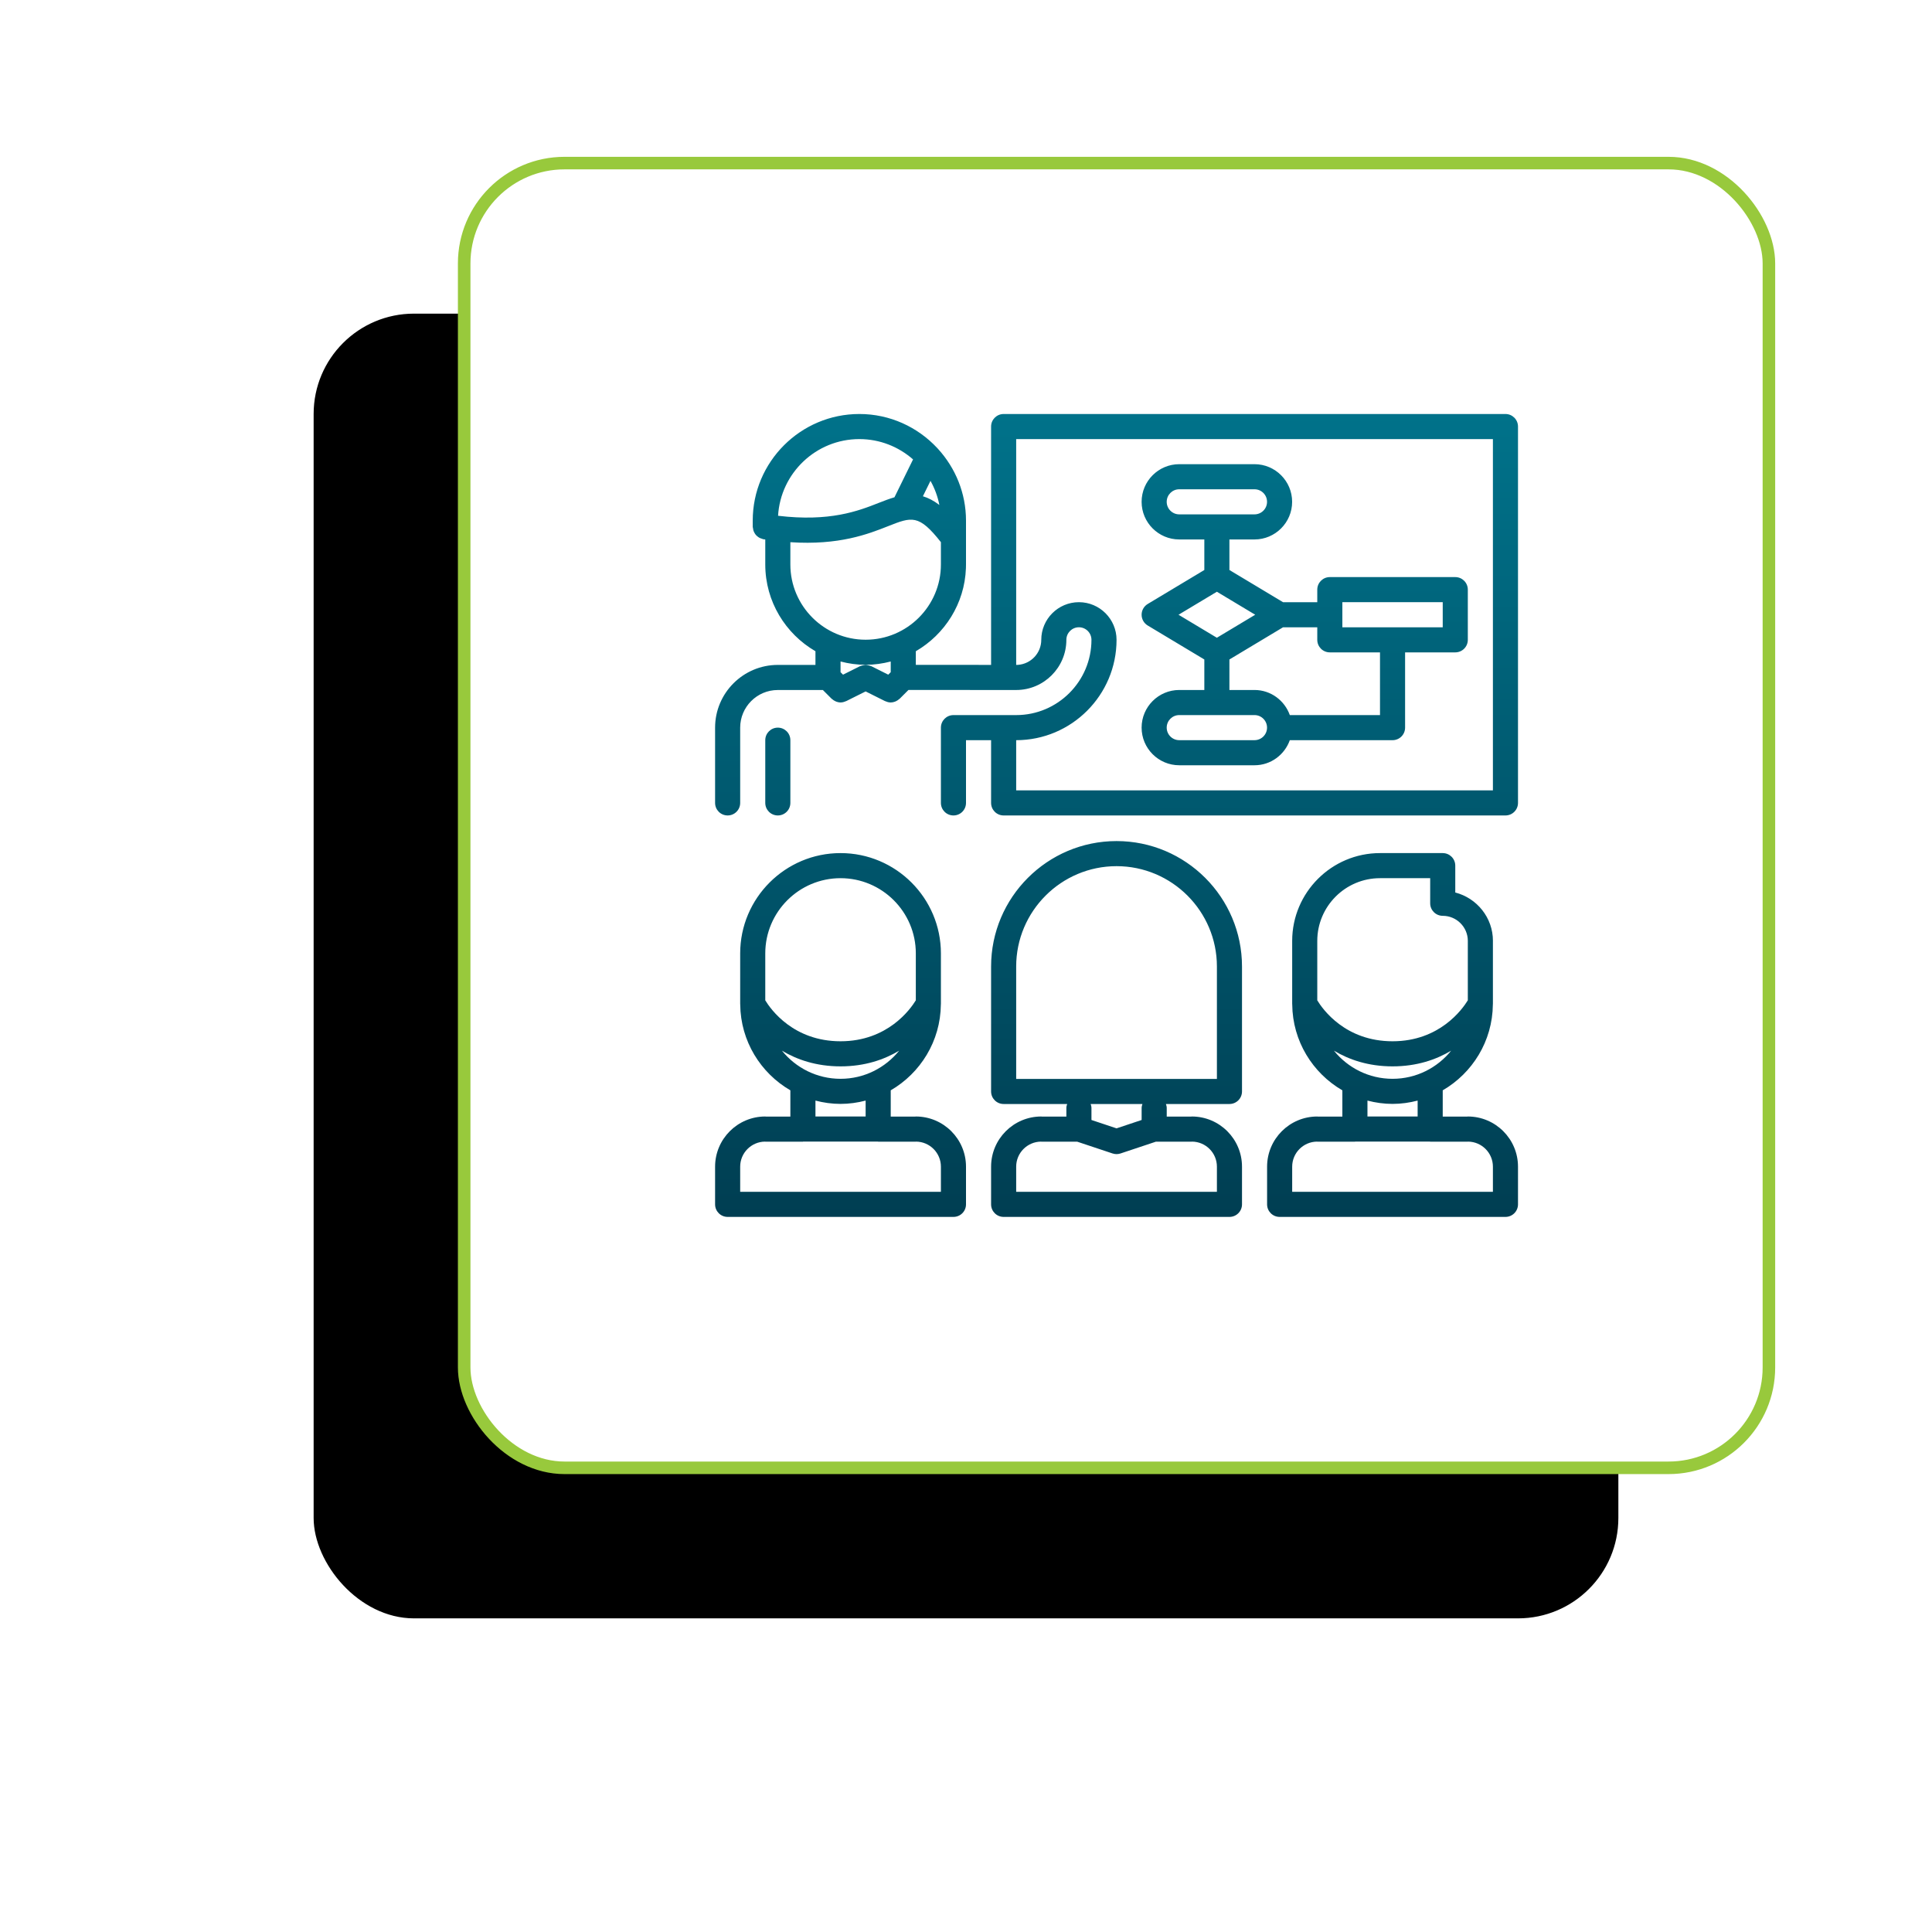 <?xml version="1.0" encoding="UTF-8"?>
<svg width="154px" height="154px" viewBox="0 0 154 154" version="1.1" xmlns="http://www.w3.org/2000/svg" xmlns:xlink="http://www.w3.org/1999/xlink">
    <title>Plan-icon</title>
    <defs>
        <rect id="path-1" x="0" y="0" width="104" height="104" rx="8"></rect>
        <filter x="-52.4%" y="-29.3%" width="181.7%" height="181.7%" filterUnits="objectBoundingBox" id="filter-2">
            <feMorphology radius="0.5" operator="dilate" in="SourceAlpha" result="shadowSpreadOuter1"></feMorphology>
            <feOffset dx="-12" dy="12" in="shadowSpreadOuter1" result="shadowOffsetOuter1"></feOffset>
            <feGaussianBlur stdDeviation="12" in="shadowOffsetOuter1" result="shadowBlurOuter1"></feGaussianBlur>
            <feComposite in="shadowBlurOuter1" in2="SourceAlpha" operator="out" result="shadowBlurOuter1"></feComposite>
            <feColorMatrix values="0 0 0 0 0.596   0 0 0 0 0.788   0 0 0 0 0.235  0 0 0 1 0" type="matrix" in="shadowBlurOuter1"></feColorMatrix>
        </filter>
        <linearGradient x1="50%" y1="0%" x2="50%" y2="100%" id="linearGradient-3">
            <stop stop-color="#00728A" offset="0%"></stop>
            <stop stop-color="#003E52" offset="100%"></stop>
        </linearGradient>
    </defs>
    <g id="Page-1" stroke="none" stroke-width="1" fill="none" fill-rule="evenodd">
        <g id="Plan-icon" transform="translate(37, 13)">
            <g id="Rectangle">
                <use fill="black" fill-opacity="1" filter="url(#filter-2)" xlink:href="#path-1"></use>
                <use stroke="#98C93C" stroke-width="1" fill="#FFFFFF" fill-rule="evenodd" xlink:href="#path-1"></use>
            </g>
            <g id="17-training,-presentation,-code,-development,-developer,-programmer" transform="translate(20, 20)" fill="url(#linearGradient-3)" fill-rule="nonzero">
                <path d="M63,0 C63.553,0 64,0.447 64,1 L64,1 L64,31 C64,31.553 63.553,32 63,32 L63,32 L23,32 C22.447,32 22,31.553 22,31 L22,31 L22,26 L20,26 L20,31 C20,31.553 19.553,32 19,32 C18.447,32 18,31.553 18,31 L18,31 L18,25 C18,24.447 18.447,24 19,24 L19,24 L24,24 C27.309,24 30,21.309 30,18 C30,17.448 29.552,17 29,17 C28.448,17 28,17.448 28,18 C28,20.206 26.206,22 24,22 C24,22 24,22 23.999,22 L23.003,21.999 C23.002,21.999 23.001,22 23,22 C22.999,22 22.998,21.999 22.997,22 L22.997,22 L15.414,21.996 L14.707,22.703 L14.707,22.703 L14.673,22.725 C14.597,22.795 14.512,22.85 14.42,22.893 C14.391,22.907 14.363,22.92 14.334,22.93 C14.228,22.968 14.117,22.994 14.002,22.995 L14.002,22.995 L13.999,22.995 L13.996,22.994 C13.855,22.993 13.718,22.957 13.588,22.897 C13.576,22.892 13.565,22.895 13.553,22.889 L13.553,22.889 L12,22.113 L10.447,22.888 C10.435,22.894 10.424,22.891 10.412,22.896 C10.282,22.956 10.146,22.992 10.006,22.993 C10.004,22.993 10.003,22.994 10.001,22.994 L10.001,22.994 L9.999,22.994 L9.884,22.985 C9.81,22.974 9.737,22.954 9.666,22.929 C9.637,22.919 9.609,22.906 9.58,22.892 C9.488,22.849 9.403,22.794 9.328,22.725 C9.317,22.716 9.303,22.713 9.293,22.702 L9.293,22.702 L8.593,22.002 L5,22.002 C4.998,22.002 4.996,22.001 4.993,22.001 C3.342,22.004 2,23.348 2,25 L2,25 L2,31 C2,31.553 1.553,32 1,32 C0.447,32 0,31.553 0,31 L0,31 L0,25 C0,22.243 2.243,20 5,20 C5.004,20 5.006,20.002 5.01,20.002 L5.01,20.002 L8,20.002 L8,18.91 C5.614,17.525 4.003,14.951 4,12.002 L4,12.002 L4,10.001 C3.945,9.993 3.898,9.991 3.843,9.982 C3.802,9.975 3.771,9.952 3.732,9.941 C3.666,9.922 3.603,9.902 3.542,9.87 C3.486,9.841 3.438,9.807 3.389,9.767 C3.337,9.726 3.289,9.685 3.247,9.635 C3.206,9.587 3.174,9.536 3.143,9.481 C3.112,9.425 3.084,9.371 3.063,9.308 C3.042,9.246 3.032,9.182 3.024,9.115 C3.02,9.074 3,9.038 3,8.995 L3,8.995 L3,8.499 C3,3.813 6.813,0 11.499,0 C13.949,0 16.153,1.047 17.706,2.711 C17.732,2.737 17.758,2.764 17.781,2.793 C19.154,4.304 20,6.302 20,8.499 L20,8.499 L20,12.001 L20,12.001 L19.994,12.296 C19.889,15.121 18.306,17.571 16,18.91 L16,18.91 L16,19.996 L22,19.999 L22,1 C22,0.447 22.447,0 23,0 L23,0 Z M5,25 C5.553,25 6,25.447 6,26 L6,26 L6,31 C6,31.553 5.553,32 5,32 C4.447,32 4,31.553 4,31 L4,31 L4,26 C4,25.447 4.447,25 5,25 Z M62,2 L24,2 L24,20 L24.149,19.995 C25.183,19.918 26,19.053 26,18 C26,16.346 27.346,15 29,15 C30.654,15 32,16.346 32,18 C32,22.411 28.411,26 24,26 L24,26 L24,30 L62,30 L62,2 Z M42.996,4 C44.65,4 45.996,5.346 45.996,7 C45.996,8.654 44.65,10 42.996,10 L42.996,10 L40.997,10 L40.997,12.435 L45.273,15.001 L48,15.001 L48,14 C48,13.447 48.447,13 49,13 L49,13 L59,13 C59.553,13 60,13.447 60,14 L60,14 L60,18.001 C60,18.554 59.553,19.001 59,19.001 L59,19.001 L55,19.001 L55,25 C55,25.553 54.553,26 54,26 L54,26 L45.811,26 C45.397,27.161 44.298,27.999 42.996,27.999 L42.996,27.999 L36.998,27.999 C35.344,27.999 33.998,26.653 33.998,24.999 C33.998,23.345 35.344,21.999 36.998,21.999 L36.998,21.999 L38.997,21.999 L38.997,19.567 L34.483,16.858 C34.183,16.678 33.998,16.352 33.998,16.001 C33.998,15.65 34.182,15.325 34.483,15.144 L34.483,15.144 L38.997,12.435 L38.997,10 L36.998,10 C35.344,10 33.998,8.654 33.998,7 C33.998,5.346 35.344,4 36.998,4 L36.998,4 Z M42.996,23.999 L36.998,23.999 C36.446,23.999 35.998,24.447 35.998,24.999 C35.998,25.551 36.446,25.999 36.998,25.999 L36.998,25.999 L42.996,25.999 C43.548,25.999 43.996,25.551 43.996,24.999 C43.996,24.447 43.548,23.999 42.996,23.999 L42.996,23.999 Z M48,17.001 L45.273,17.001 L40.997,19.567 L40.997,21.999 L42.996,21.999 C44.298,21.999 45.398,22.838 45.812,24 L45.812,24 L53,24 L53,19.001 L49,19.001 C48.447,19.001 48,18.554 48,18.001 L48,18.001 L48,17.001 Z M14,19.728 C13.359,19.894 12.691,19.992 12,19.992 C11.309,19.992 10.641,19.895 10,19.728 L10,19.728 L10,20.581 L10.199,20.778 L11.554,20.1 C11.576,20.089 11.6,20.091 11.622,20.081 C11.685,20.054 11.75,20.042 11.817,20.028 C11.88,20.017 11.938,20.005 12.001,20.005 C12.063,20.005 12.122,20.016 12.185,20.028 C12.252,20.042 12.317,20.055 12.38,20.081 C12.402,20.091 12.426,20.089 12.448,20.1 L12.448,20.1 L13.803,20.778 L14,20.581 Z M18,10.216 C16.239,7.98 15.678,8.194 13.792,8.941 C12.193,9.575 9.881,10.475 6,10.219 L6,10.219 L6,11.995 C6,15.302 8.691,17.992 12,17.992 C15.309,17.992 18,15.302 18,11.995 L18,11.995 Z M39.997,14.167 L36.941,16.001 L39.997,17.835 L43.053,16.001 L39.997,14.167 Z M58,15 L50,15 L50,17.001 L58,17.001 L58,15 Z M11.499,2 C8.046,2 5.221,4.709 5.02,8.112 C9.136,8.603 11.396,7.739 13.056,7.081 C13.492,6.909 13.902,6.754 14.298,6.638 L14.298,6.638 L15.78,3.62 C14.635,2.615 13.14,2 11.499,2 Z M42.996,6 L36.998,6 C36.446,6 35.998,6.448 35.998,7 C35.998,7.552 36.446,8 36.998,8 L36.998,8 L42.996,8 C43.548,8 43.996,7.552 43.996,7 C43.996,6.448 43.548,6 42.996,6 L42.996,6 Z M17.169,5.328 L16.565,6.557 C16.988,6.683 17.42,6.904 17.877,7.251 C17.743,6.565 17.5,5.919 17.169,5.328 L17.169,5.328 Z M60,55.996 C59.989,55.996 59.981,56.002 59.971,56.002 L58,56.002 L58,53.91 C60.366,52.537 61.968,49.991 61.996,47.072 C61.996,47.066 61.997,47.06 61.997,47.053 C61.997,47.035 62,47.019 62,47.001 C62,47 62,47 62,46.999 L62,42.01 C62,42.006 62.002,42.003 62.002,42 C62.002,40.142 60.722,38.588 59,38.141 L59,36 C59,35.447 58.553,35 58,35 L53,35 C49.143,35 46.003,38.138 46,41.995 L46,41.996 L46,47 C46,47.001 46,47.001 46,47.002 C46,47.02 46.003,47.036 46.003,47.054 C46.003,47.061 46.004,47.067 46.004,47.073 C46.032,49.992 47.634,52.538 50,53.911 L50,56.003 L48.029,56.003 C48.018,56.003 48.01,55.997 48,55.997 C45.794,55.997 44,57.791 44,59.996 L44,63 C44,63.553 44.447,64 45,64 L63,64 C63.553,64 64,63.553 64,63 L64,59.995 C64,57.79 62.206,55.996 60,55.996 Z M53,37 L57,37 L57,39 C57,39.553 57.447,40 58,40 C59.101,40 59.996,40.893 60.001,41.991 C60.001,41.993 60,41.994 60,41.996 L60,46.735 C59.568,47.444 57.751,50 54,50 C50.247,50 48.441,47.466 48,46.737 L48,42 C48,39.243 50.243,37 53,37 Z M49.328,50.749 C50.514,51.457 52.049,52 54,52 C55.951,52 57.486,51.457 58.672,50.749 C57.571,52.115 55.887,52.992 54,52.992 C52.113,52.992 50.429,52.115 49.328,50.749 Z M54,54.992 C54.691,54.992 55.359,54.894 56,54.728 L56,55.995 L52,55.995 L52,54.728 C52.641,54.895 53.309,54.992 54,54.992 Z M47.98,57.998 C47.987,57.998 47.993,58.002 48,58.002 L51,58.002 C51.012,58.002 51.021,57.995 51.034,57.995 L56.966,57.995 C56.979,57.995 56.988,58.002 57,58.002 L60,58.002 C60.007,58.002 60.013,57.998 60.02,57.998 C61.114,58.009 62,58.899 62,59.995 L62,62 L46,62 L46,59.995 C46,58.899 46.887,58.009 47.98,57.998 Z M1,64 L19,64 C19.553,64 20,63.553 20,63 L20,59.995 C20,57.79 18.206,55.996 16,55.996 C15.989,55.996 15.981,56.002 15.971,56.002 L14,56.002 L14,53.91 C16.366,52.537 17.968,49.991 17.996,47.072 C17.996,47.066 17.997,47.06 17.997,47.053 C17.997,47.035 18,47.019 18,47.001 C18,47 18,47 18,46.999 L18,42.995 C18,38.587 14.411,35 10,35 C5.589,35 2,38.587 2,42.996 L2,47 C2,47.001 2,47.001 2,47.002 C2,47.02 2.003,47.036 2.003,47.054 C2.003,47.061 2.004,47.067 2.004,47.073 C2.032,49.991 3.634,52.537 6,53.91 L6,56.002 L4.029,56.002 C4.018,56.002 4.01,55.996 4,55.996 C1.794,55.996 0,57.79 0,59.995 L0,63 C0,63.553 0.447,64 1,64 Z M10,37 C13.309,37 16,39.689 16,42.996 L16,46.735 C15.568,47.444 13.751,50 10,50 C6.247,50 4.441,47.466 4,46.737 L4,42.996 C4,39.689 6.691,37 10,37 Z M5.328,50.749 C6.514,51.457 8.049,52 10,52 C11.951,52 13.486,51.457 14.672,50.749 C13.571,52.115 11.887,52.992 10,52.992 C8.113,52.992 6.429,52.115 5.328,50.749 Z M10,54.992 C10.691,54.992 11.359,54.894 12,54.728 L12,55.995 L8,55.995 L8,54.728 C8.641,54.895 9.309,54.992 10,54.992 Z M3.98,57.998 C3.987,57.998 3.993,58.002 4,58.002 L7,58.002 C7.012,58.002 7.021,57.995 7.034,57.995 L12.966,57.995 C12.979,57.995 12.988,58.002 13,58.002 L16,58.002 C16.007,58.002 16.013,57.998 16.02,57.998 C17.114,58.009 18,58.899 18,59.995 L18,62 L2,62 L2,59.995 C2,58.899 2.887,58.009 3.98,57.998 Z M28,56.002 L26.029,56.002 C26.018,56.002 26.01,55.996 26,55.996 C23.794,55.996 22,57.79 22,59.995 L22,63 C22,63.553 22.447,64 23,64 L41,64 C41.553,64 42,63.553 42,63 L42,59.995 C42,57.79 40.206,55.996 38,55.996 C37.989,55.996 37.981,56.002 37.971,56.002 L36,56.002 L36,55.318 C36,55.205 35.971,55.101 35.936,55 L41,55 C41.553,55 42,54.553 42,54 L42,44.042 C42,38.528 37.514,34.042 32,34.042 C26.486,34.042 22,38.528 22,44.042 L22,54 C22,54.553 22.447,55 23,55 L28.064,55 C28.029,55.102 28,55.205 28,55.318 L28,56.002 Z M40,59.995 L40,62 L24,62 L24,59.995 C24,58.899 24.887,58.009 25.98,57.998 C25.987,57.998 25.993,58.002 26,58.002 L28.859,58.002 L31.683,58.943 C31.685,58.944 31.687,58.943 31.688,58.944 C31.788,58.976 31.892,58.995 32,58.995 C32.108,58.995 32.212,58.976 32.312,58.944 C32.314,58.943 32.315,58.944 32.317,58.943 L35.141,58.002 L38,58.002 C38.007,58.002 38.013,57.998 38.02,57.998 C39.113,58.009 40,58.899 40,59.995 Z M32,36.042 C36.411,36.042 40,39.631 40,44.042 L40,53 L24,53 L24,44.042 C24,39.631 27.589,36.042 32,36.042 Z M34.064,55 C34.029,55.102 34,55.205 34,55.318 L34,56.274 L32,56.941 L30,56.274 L30,55.318 C30,55.205 29.971,55.101 29.936,55 L34.064,55 Z" id="Combined-Shape"></path>
            </g>
        </g>
    </g>
</svg>